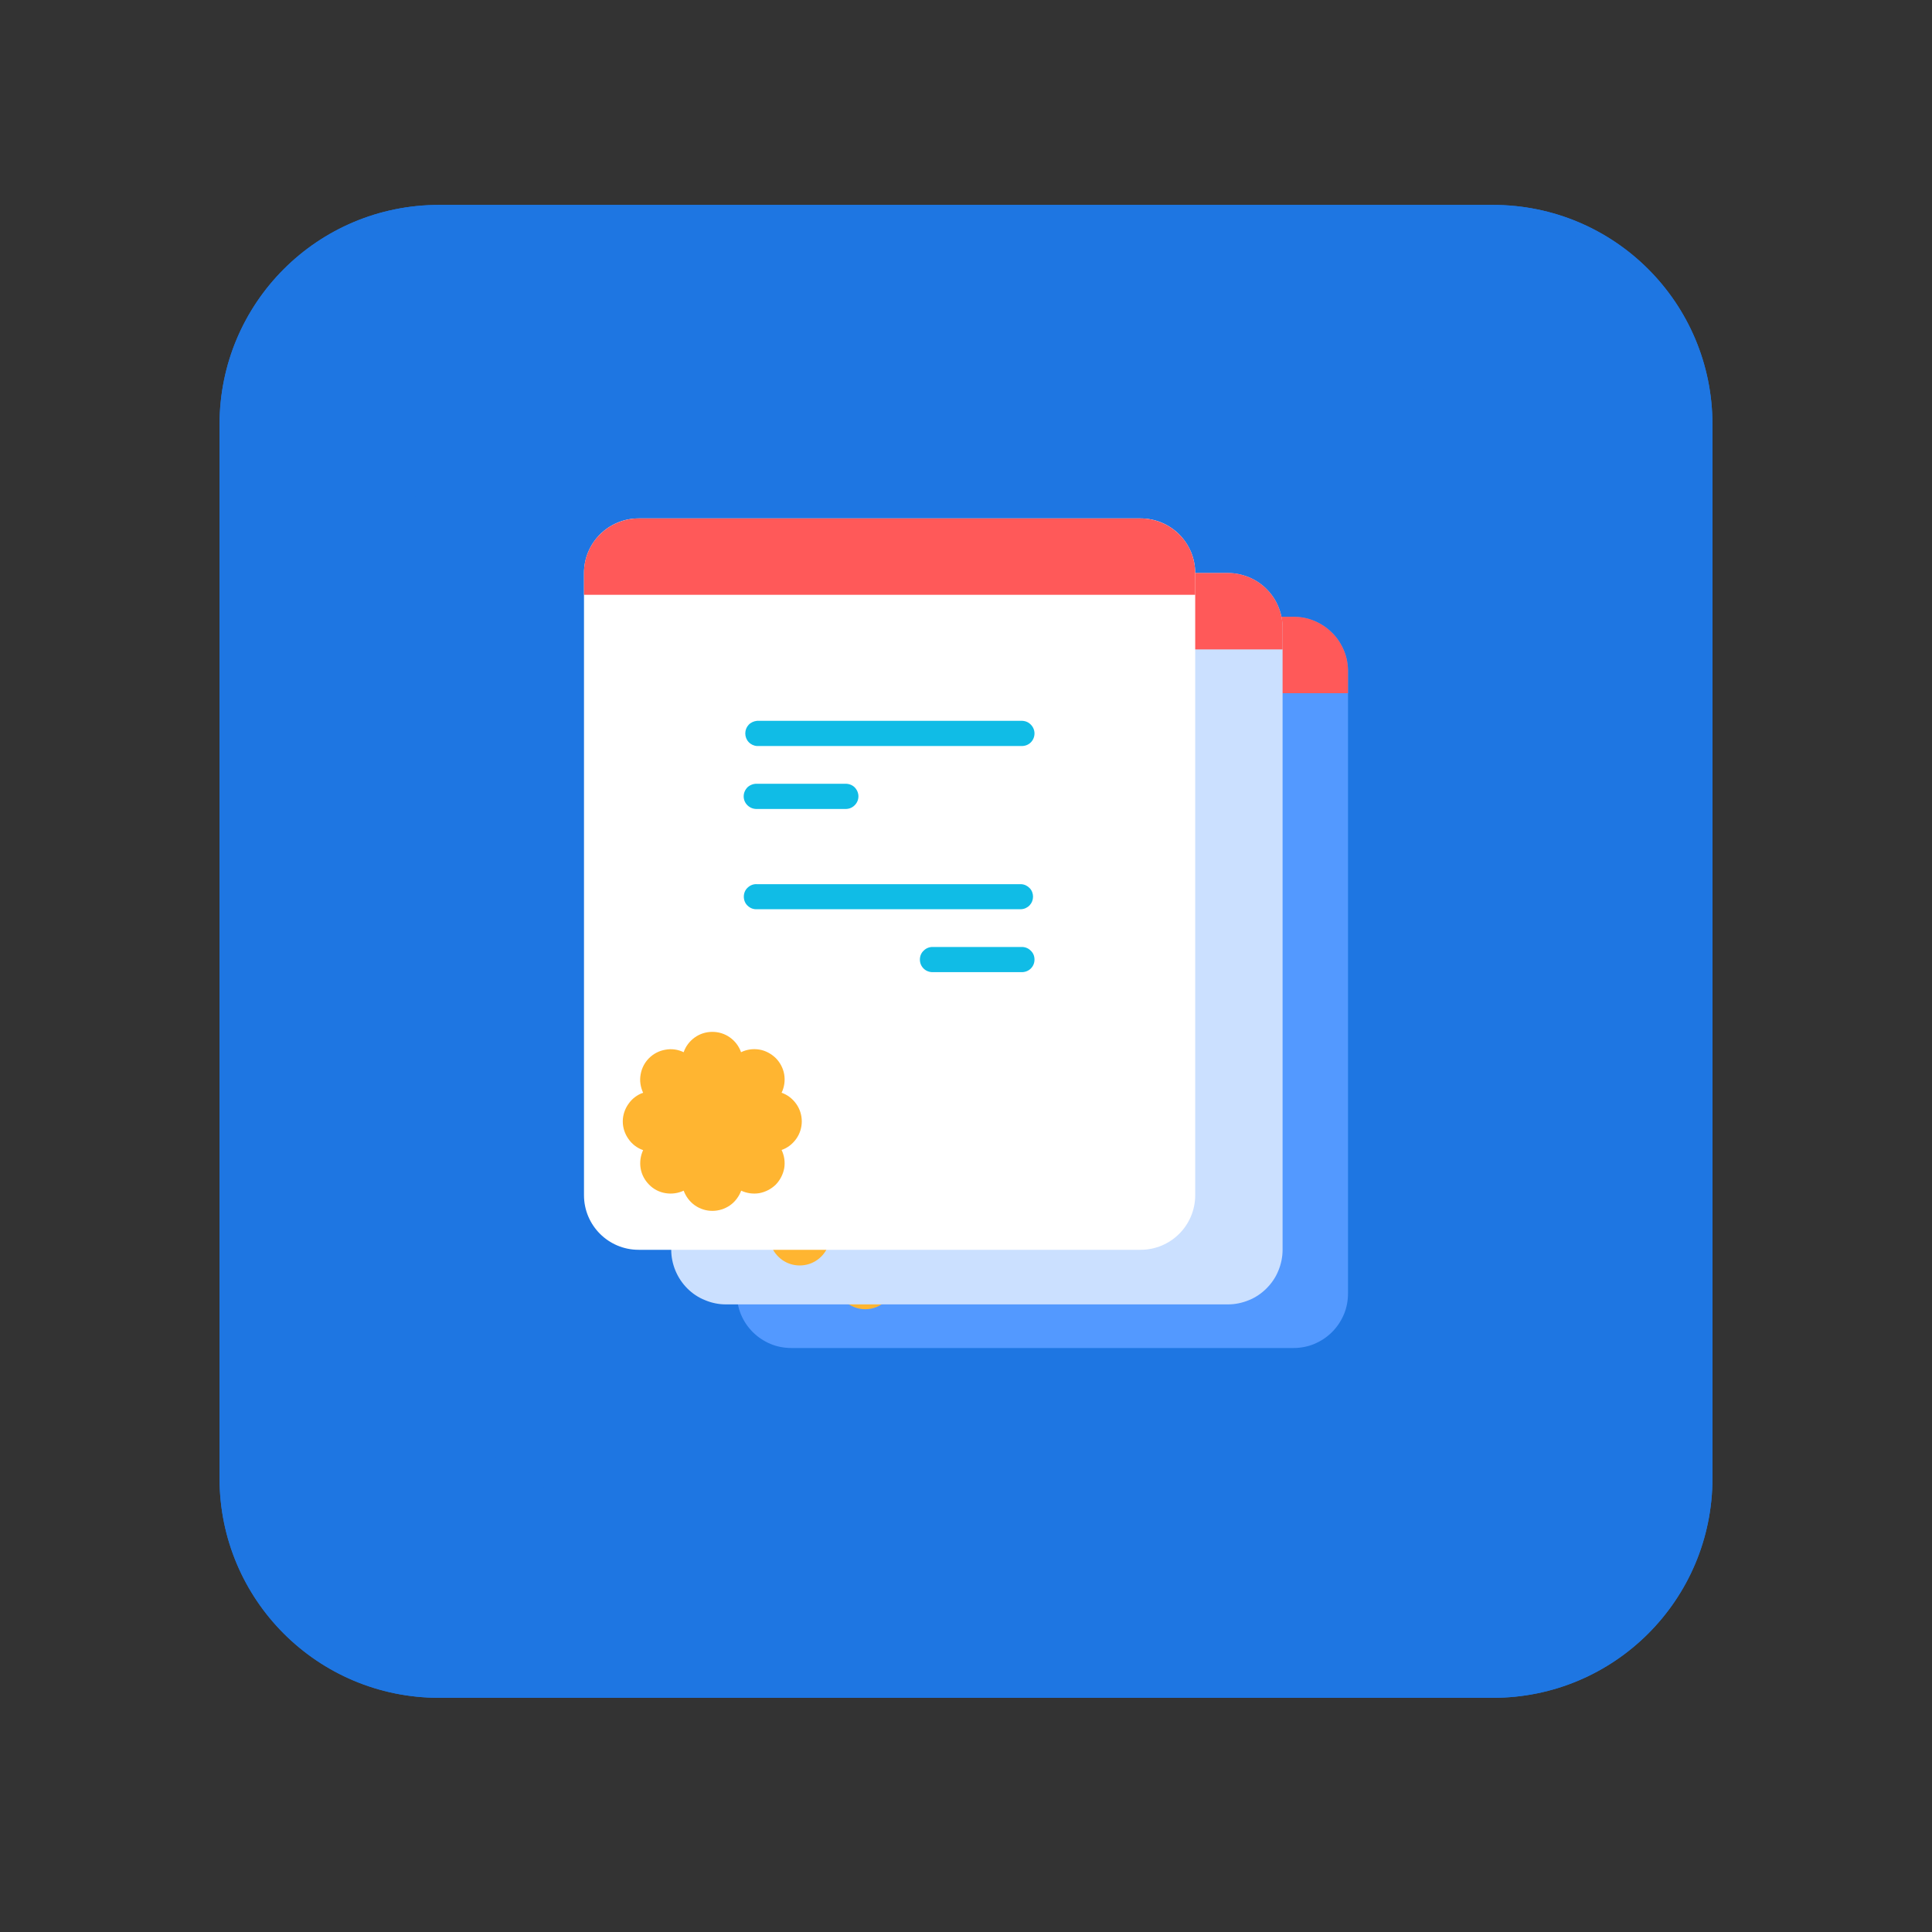 <svg xmlns="http://www.w3.org/2000/svg" viewBox="0 0 132 132" width="132" height="132">
	<rect x="0" y="0" width="132" height="132" fill="#333333" stroke="none"/>
	<style>
		tspan { white-space:pre }
		.shp0 { fill: #1e76e2 } 
		.shp1 { fill: none;stroke: #1e76e2 } 
		.shp2 { fill: none;stroke: #1e76e2;stroke-width: 0.746 } 
		.shp3 { fill: #5399ff } 
		.shp4 { fill: #ff5959 } 
		.shp5 { fill: #10bce6 } 
		.shp6 { fill: #ffb531 } 
		.shp7 { fill: #cbe0ff } 
		.shp8 { fill: #ffffff } 
	</style>
	<g id="Layer">
		<g id="Layer">
			<g id="Layer">
				<path id="Layer" class="shp0" d="M30 14L102 14C110.3 14 117 20.7 117 29L117 101C117 109.29 110.3 116 102 116L30 116C21.7 116 15 109.29 15 101L15 29C15 20.7 21.7 14 30 14Z" />
				<path id="Layer" class="shp1" d="M30 14.5L102 14.5C110.02 14.5 116.5 20.98 116.5 29L116.5 101C116.5 109.02 110.02 115.5 102 115.5L30 115.5C21.98 115.5 15.5 109.02 15.5 101L15.5 29C15.5 20.98 21.98 14.5 30 14.5Z" />
			</g>
		</g>
	</g>
	<g id="Layer">
		<g id="Layer">
			<g id="Layer">
				<path id="Layer" class="shp0" d="M39.14 25.73L92.84 25.73C99.02 25.73 104.03 30.72 104.03 36.9L104.03 90.6C104.03 96.78 99.04 101.79 92.86 101.79L39.16 101.79C32.98 101.79 27.97 96.8 27.97 90.62L27.97 36.92C27.97 30.74 32.96 25.73 39.14 25.73Z" />
				<path id="Layer" class="shp2" d="M39.14 26.1L92.84 26.1C98.82 26.1 103.66 30.92 103.66 36.9L103.66 90.6C103.66 96.58 98.84 101.42 92.86 101.42L39.16 101.42C33.18 101.42 28.34 96.6 28.34 90.62L28.34 36.92C28.34 30.94 33.16 26.1 39.14 26.1Z" />
			</g>
		</g>
		<g id="Layer">
			<path id="Layer" class="shp3" d="M54.07 42.14L88.37 42.14C88.86 42.14 89.35 42.23 89.8 42.42C90.25 42.61 90.66 42.88 91.01 43.23C91.36 43.57 91.63 43.99 91.82 44.44C92.01 44.89 92.1 45.37 92.1 45.86L92.1 88.37C92.1 88.86 92.01 89.35 91.82 89.8C91.63 90.25 91.36 90.66 91.01 91.01C90.66 91.36 90.25 91.63 89.8 91.82C89.35 92.01 88.86 92.1 88.37 92.1L54.07 92.1C53.58 92.1 53.09 92.01 52.64 91.82C52.19 91.63 51.78 91.36 51.43 91.01C51.08 90.66 50.81 90.25 50.62 89.8C50.44 89.35 50.34 88.86 50.34 88.37L50.34 45.86C50.34 45.37 50.44 44.89 50.62 44.44C50.81 43.99 51.08 43.57 51.43 43.23C51.78 42.88 52.19 42.61 52.64 42.42C53.09 42.23 53.58 42.14 54.07 42.14L54.07 42.14Z" />
			<path id="Layer" class="shp4" d="M54.07 42.14L88.37 42.14C88.86 42.14 89.35 42.23 89.8 42.42C90.25 42.61 90.66 42.88 91.01 43.23C91.36 43.57 91.63 43.99 91.82 44.44C92.01 44.89 92.1 45.37 92.1 45.86L92.1 47.36L50.34 47.36L50.34 45.86C50.34 45.37 50.44 44.89 50.62 44.44C50.81 43.99 51.08 43.57 51.43 43.23C51.78 42.88 52.19 42.61 52.64 42.42C53.09 42.23 53.58 42.14 54.07 42.14L54.07 42.14Z" />
			<g id="Layer">
				<path id="Layer" class="shp5" d="M62.16 57.68L80.21 57.68C80.45 57.7 80.68 57.61 80.85 57.45C81.02 57.29 81.12 57.06 81.12 56.82C81.12 56.59 81.02 56.36 80.85 56.2C80.68 56.04 80.45 55.95 80.21 55.97L62.16 55.97C61.95 55.98 61.74 56.08 61.59 56.23C61.44 56.39 61.36 56.61 61.36 56.82C61.36 57.04 61.44 57.25 61.59 57.41C61.74 57.57 61.95 57.67 62.16 57.68Z" />
				<path id="Layer" class="shp5" d="M62.16 61.98L68.18 61.98C68.42 61.99 68.65 61.91 68.82 61.75C68.99 61.58 69.09 61.36 69.09 61.12C69.09 60.88 68.99 60.66 68.82 60.5C68.65 60.33 68.42 60.25 68.18 60.26L62.16 60.26C61.93 60.25 61.7 60.33 61.52 60.5C61.35 60.66 61.25 60.88 61.25 61.12C61.25 61.36 61.35 61.58 61.52 61.75C61.7 61.91 61.93 61.99 62.16 61.98Z" />
			</g>
			<path id="Layer" class="shp6" d="M63.84 81.37C64.03 80.98 64.09 80.55 64.02 80.12C63.95 79.7 63.74 79.31 63.44 79C63.13 78.7 62.74 78.49 62.32 78.42C61.89 78.35 61.46 78.41 61.07 78.6C60.93 78.19 60.66 77.84 60.31 77.59C59.96 77.34 59.54 77.21 59.11 77.21C58.68 77.21 58.26 77.34 57.91 77.59C57.56 77.84 57.29 78.19 57.15 78.6C56.76 78.41 56.33 78.35 55.9 78.43C55.48 78.5 55.09 78.7 54.79 79.01C54.48 79.31 54.28 79.7 54.21 80.13C54.14 80.55 54.2 80.98 54.38 81.37C53.98 81.51 53.62 81.78 53.38 82.13C53.13 82.48 52.99 82.9 52.99 83.33C52.99 83.76 53.13 84.18 53.38 84.53C53.62 84.88 53.98 85.15 54.38 85.29C54.2 85.68 54.14 86.11 54.21 86.54C54.28 86.96 54.49 87.35 54.79 87.65C55.1 87.96 55.49 88.16 55.91 88.23C56.33 88.3 56.77 88.24 57.16 88.06C57.3 88.46 57.56 88.82 57.91 89.06C58.27 89.31 58.69 89.45 59.12 89.45C59.55 89.45 59.97 89.31 60.32 89.06C60.67 88.82 60.93 88.46 61.08 88.06C61.46 88.24 61.9 88.3 62.32 88.23C62.75 88.16 63.14 87.95 63.44 87.65C63.74 87.34 63.94 86.95 64.02 86.53C64.09 86.11 64.03 85.67 63.84 85.28C64.25 85.14 64.59 84.87 64.84 84.52C65.09 84.17 65.22 83.76 65.22 83.33C65.22 82.9 65.09 82.48 64.84 82.13C64.59 81.78 64.25 81.52 63.84 81.37Z" />
			<g id="Layer">
				<path id="Layer" class="shp5" d="M80.21 68.83L62.17 68.83C61.93 68.85 61.7 68.76 61.53 68.6C61.35 68.44 61.26 68.21 61.26 67.98C61.26 67.74 61.35 67.51 61.53 67.35C61.7 67.19 61.93 67.1 62.17 67.12L80.21 67.12C80.43 67.13 80.64 67.23 80.79 67.39C80.94 67.55 81.02 67.76 81.02 67.98C81.02 68.2 80.94 68.41 80.79 68.57C80.64 68.73 80.43 68.82 80.21 68.83L80.21 68.83Z" />
				<path id="Layer" class="shp5" d="M80.21 73.13L74.2 73.13C73.96 73.14 73.73 73.06 73.56 72.9C73.39 72.74 73.29 72.51 73.29 72.27C73.29 72.04 73.39 71.81 73.56 71.65C73.73 71.49 73.96 71.4 74.2 71.42L80.21 71.42C80.45 71.4 80.68 71.49 80.85 71.65C81.03 71.81 81.12 72.04 81.12 72.27C81.12 72.51 81.03 72.74 80.85 72.9C80.68 73.06 80.45 73.14 80.21 73.13Z" />
			</g>
		</g>
		<g id="Layer">
			<path id="Layer" class="shp7" d="M49.59 39.15L83.9 39.15C84.39 39.15 84.87 39.25 85.33 39.44C85.78 39.62 86.19 39.9 86.53 40.24C86.88 40.59 87.16 41 87.34 41.45C87.53 41.91 87.63 42.39 87.63 42.88L87.63 85.39C87.63 85.88 87.53 86.36 87.34 86.82C87.16 87.27 86.88 87.68 86.53 88.03C86.19 88.37 85.78 88.65 85.33 88.83C84.87 89.02 84.39 89.12 83.9 89.12L49.59 89.12C49.1 89.12 48.62 89.02 48.17 88.83C47.71 88.65 47.3 88.37 46.96 88.03C46.61 87.68 46.34 87.27 46.15 86.82C45.96 86.36 45.86 85.88 45.86 85.39L45.86 42.88C45.86 42.39 45.96 41.91 46.15 41.45C46.34 41 46.61 40.59 46.96 40.24C47.3 39.9 47.71 39.62 48.17 39.44C48.62 39.25 49.1 39.15 49.59 39.15L49.59 39.15Z" />
			<path id="Layer" class="shp4" d="M49.59 39.15L83.9 39.15C84.39 39.15 84.87 39.25 85.33 39.44C85.78 39.62 86.19 39.9 86.53 40.24C86.88 40.59 87.16 41 87.34 41.45C87.53 41.91 87.63 42.39 87.63 42.88L87.63 44.37L45.86 44.37L45.86 42.88C45.86 42.39 45.96 41.91 46.15 41.45C46.34 41 46.61 40.59 46.96 40.24C47.3 39.9 47.71 39.62 48.17 39.44C48.62 39.25 49.1 39.15 49.59 39.15L49.59 39.15Z" />
			<g id="Layer">
				<path id="Layer" class="shp5" d="M57.69 54.7L75.74 54.7C75.97 54.71 76.21 54.63 76.38 54.47C76.55 54.3 76.65 54.08 76.65 53.84C76.65 53.6 76.55 53.38 76.38 53.22C76.21 53.05 75.97 52.97 75.74 52.98L57.69 52.98C57.47 53 57.27 53.09 57.12 53.25C56.97 53.41 56.88 53.62 56.88 53.84C56.88 54.06 56.97 54.27 57.12 54.43C57.27 54.59 57.47 54.69 57.69 54.7Z" />
				<path id="Layer" class="shp5" d="M57.69 59L63.71 59C63.94 59.01 64.17 58.93 64.35 58.76C64.52 58.6 64.62 58.37 64.62 58.14C64.62 57.9 64.52 57.68 64.35 57.51C64.17 57.35 63.94 57.27 63.71 57.28L57.69 57.28C57.45 57.27 57.22 57.35 57.05 57.51C56.88 57.68 56.78 57.9 56.78 58.14C56.78 58.37 56.88 58.6 57.05 58.76C57.22 58.93 57.45 59.01 57.69 59Z" />
			</g>
			<path id="Layer" class="shp6" d="M59.37 78.39C59.56 78 59.62 77.56 59.54 77.14C59.47 76.71 59.27 76.32 58.96 76.02C58.66 75.71 58.27 75.51 57.84 75.44C57.42 75.37 56.98 75.43 56.59 75.61C56.45 75.21 56.19 74.86 55.84 74.61C55.48 74.36 55.06 74.23 54.63 74.23C54.2 74.23 53.78 74.36 53.43 74.61C53.08 74.86 52.82 75.21 52.67 75.61C52.29 75.43 51.85 75.37 51.43 75.44C51 75.52 50.61 75.72 50.31 76.02C50.01 76.33 49.81 76.72 49.73 77.14C49.66 77.57 49.72 78 49.91 78.39C49.5 78.53 49.15 78.8 48.9 79.15C48.65 79.5 48.52 79.92 48.52 80.35C48.52 80.78 48.65 81.2 48.9 81.55C49.15 81.9 49.5 82.17 49.91 82.31C49.72 82.7 49.66 83.13 49.74 83.56C49.81 83.98 50.01 84.37 50.32 84.67C50.62 84.97 51.01 85.18 51.43 85.25C51.86 85.32 52.29 85.26 52.68 85.08C52.82 85.48 53.09 85.83 53.44 86.08C53.79 86.33 54.21 86.46 54.64 86.46C55.07 86.46 55.49 86.33 55.84 86.08C56.19 85.83 56.46 85.48 56.6 85.08C56.99 85.26 57.42 85.32 57.85 85.25C58.27 85.17 58.66 84.97 58.96 84.67C59.27 84.36 59.47 83.97 59.54 83.55C59.61 83.12 59.55 82.69 59.37 82.3C59.77 82.16 60.12 81.89 60.37 81.54C60.61 81.19 60.74 80.77 60.74 80.35C60.74 79.92 60.61 79.5 60.37 79.15C60.12 78.8 59.77 78.53 59.37 78.39Z" />
			<g id="Layer">
				<path id="Layer" class="shp5" d="M75.74 65.85L57.69 65.85C57.46 65.86 57.22 65.78 57.05 65.62C56.88 65.46 56.78 65.23 56.78 64.99C56.78 64.76 56.88 64.53 57.05 64.37C57.22 64.21 57.46 64.12 57.69 64.14L75.74 64.14C75.96 64.15 76.16 64.24 76.31 64.4C76.46 64.56 76.55 64.77 76.55 64.99C76.55 65.21 76.46 65.42 76.31 65.58C76.16 65.74 75.96 65.84 75.74 65.85L75.74 65.85Z" />
				<path id="Layer" class="shp5" d="M75.74 70.15L69.72 70.15C69.49 70.16 69.26 70.08 69.08 69.92C68.91 69.75 68.81 69.53 68.81 69.29C68.81 69.05 68.91 68.83 69.08 68.67C69.26 68.5 69.49 68.42 69.72 68.43L75.74 68.43C75.98 68.42 76.21 68.5 76.38 68.67C76.55 68.83 76.65 69.05 76.65 69.29C76.65 69.53 76.55 69.75 76.38 69.92C76.21 70.08 75.98 70.16 75.74 70.15Z" />
			</g>
		</g>
		<g id="Layer">
			<path id="Layer" class="shp8" d="M43.63 35.42L77.93 35.42C79.99 35.42 81.66 37.09 81.66 39.15L81.66 81.66C81.66 83.72 79.99 85.39 77.93 85.39L43.63 85.39C41.57 85.39 39.9 83.72 39.9 81.66L39.9 39.15C39.9 37.09 41.57 35.42 43.63 35.42Z" />
			<path id="Layer" class="shp4" d="M43.63 35.42L77.93 35.42C78.42 35.42 78.91 35.52 79.36 35.71C79.81 35.89 80.22 36.17 80.57 36.52C80.92 36.86 81.19 37.27 81.38 37.73C81.56 38.18 81.66 38.66 81.66 39.15L81.66 40.64L39.9 40.64L39.9 39.15C39.9 38.66 39.99 38.18 40.18 37.73C40.37 37.27 40.64 36.86 40.99 36.52C41.34 36.17 41.75 35.89 42.2 35.71C42.65 35.52 43.14 35.42 43.63 35.42L43.63 35.42Z" />
			<g id="Layer">
				<path id="Layer" class="shp5" d="M51.72 50.97L69.77 50.97C70.01 50.98 70.24 50.9 70.41 50.74C70.58 50.58 70.68 50.35 70.68 50.11C70.68 49.88 70.58 49.65 70.41 49.49C70.24 49.32 70.01 49.24 69.77 49.25L51.72 49.25C51.51 49.27 51.3 49.36 51.15 49.52C51 49.68 50.92 49.89 50.92 50.11C50.92 50.33 51 50.54 51.15 50.7C51.3 50.86 51.51 50.96 51.72 50.97Z" />
				<path id="Layer" class="shp5" d="M51.72 55.27L57.74 55.27C57.98 55.28 58.21 55.2 58.38 55.03C58.55 54.87 58.65 54.65 58.65 54.41C58.65 54.17 58.55 53.95 58.38 53.78C58.21 53.62 57.98 53.54 57.74 53.55L51.72 53.55C51.49 53.54 51.26 53.62 51.08 53.78C50.91 53.95 50.81 54.17 50.81 54.41C50.81 54.65 50.91 54.87 51.08 55.03C51.26 55.2 51.49 55.28 51.72 55.27Z" />
			</g>
			<path id="Layer" class="shp6" d="M53.4 74.66C53.59 74.27 53.65 73.83 53.58 73.41C53.51 72.99 53.3 72.59 53 72.29C52.69 71.99 52.3 71.78 51.88 71.71C51.45 71.64 51.02 71.7 50.63 71.89C50.49 71.48 50.22 71.13 49.87 70.88C49.52 70.63 49.1 70.5 48.67 70.5C48.24 70.5 47.82 70.63 47.47 70.88C47.12 71.13 46.85 71.48 46.71 71.89C46.32 71.7 45.88 71.64 45.46 71.72C45.04 71.79 44.65 71.99 44.34 72.3C44.04 72.6 43.84 72.99 43.77 73.41C43.69 73.84 43.76 74.27 43.94 74.66C43.53 74.8 43.18 75.07 42.94 75.42C42.69 75.77 42.55 76.19 42.55 76.62C42.55 77.05 42.69 77.47 42.94 77.82C43.18 78.17 43.53 78.44 43.94 78.58C43.76 78.97 43.7 79.4 43.77 79.83C43.84 80.25 44.05 80.64 44.35 80.94C44.65 81.25 45.04 81.45 45.47 81.52C45.89 81.59 46.33 81.53 46.71 81.35C46.86 81.75 47.12 82.1 47.47 82.35C47.83 82.6 48.24 82.73 48.67 82.73C49.1 82.73 49.52 82.6 49.88 82.35C50.23 82.1 50.49 81.75 50.64 81.35C51.02 81.53 51.46 81.59 51.88 81.52C52.3 81.44 52.69 81.24 53 80.94C53.3 80.63 53.5 80.24 53.58 79.82C53.65 79.4 53.59 78.96 53.4 78.57C53.81 78.43 54.15 78.16 54.4 77.81C54.65 77.46 54.78 77.04 54.78 76.62C54.78 76.19 54.65 75.77 54.4 75.42C54.15 75.07 53.81 74.8 53.4 74.66Z" />
			<g id="Layer">
				<path id="Layer" class="shp5" d="M69.77 62.12L51.73 62.12C51.49 62.14 51.26 62.05 51.09 61.89C50.91 61.73 50.82 61.5 50.82 61.26C50.82 61.03 50.91 60.8 51.09 60.64C51.26 60.48 51.49 60.39 51.73 60.41L69.77 60.41C69.99 60.42 70.2 60.52 70.35 60.68C70.5 60.83 70.58 61.05 70.58 61.26C70.58 61.48 70.5 61.69 70.35 61.85C70.2 62.01 69.99 62.11 69.77 62.12L69.77 62.12Z" />
				<path id="Layer" class="shp5" d="M69.77 66.42L63.76 66.42C63.52 66.43 63.29 66.35 63.12 66.19C62.94 66.02 62.85 65.8 62.85 65.56C62.85 65.32 62.94 65.1 63.12 64.94C63.29 64.77 63.52 64.69 63.76 64.7L69.77 64.7C70.01 64.69 70.24 64.77 70.41 64.94C70.59 65.1 70.68 65.32 70.68 65.56C70.68 65.8 70.59 66.02 70.41 66.19C70.24 66.35 70.01 66.43 69.77 66.42Z" />
			</g>
		</g>
	</g>
</svg>
